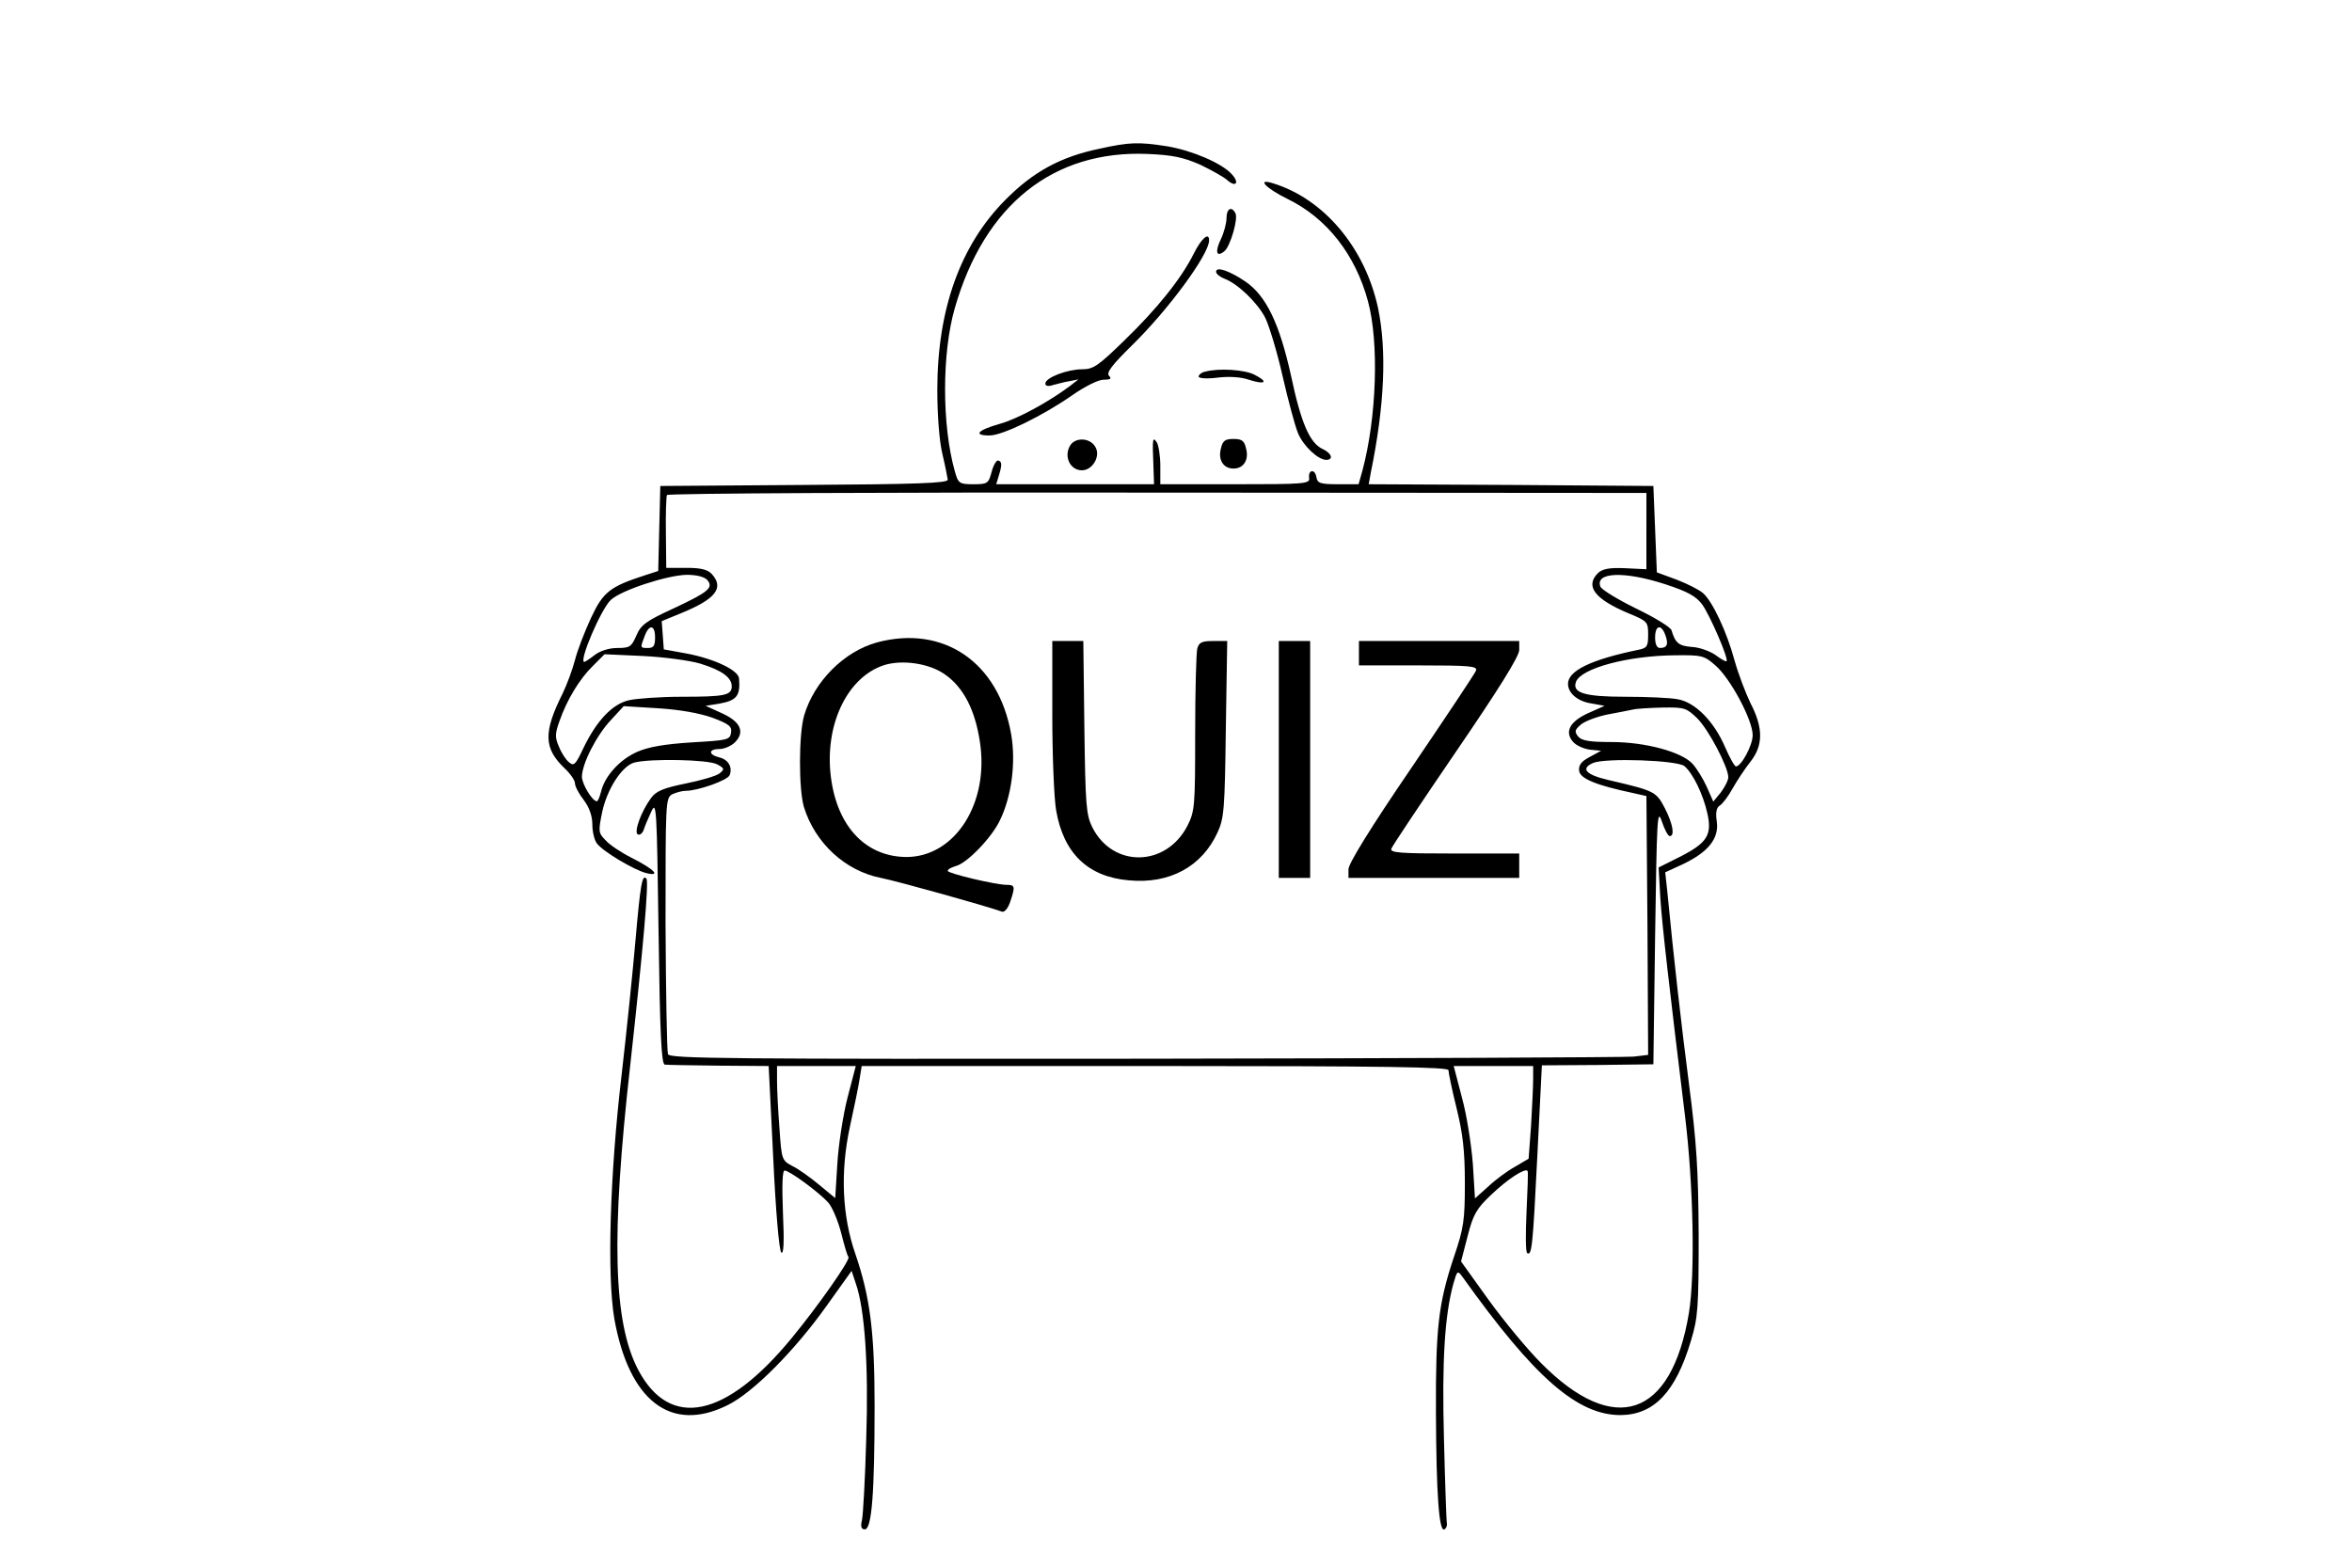 <?xml version="1.0" standalone="no"?>
<!DOCTYPE svg PUBLIC "-//W3C//DTD SVG 20010904//EN"
 "http://www.w3.org/TR/2001/REC-SVG-20010904/DTD/svg10.dtd">
<svg version="1.0" xmlns="http://www.w3.org/2000/svg"
 width="675pt" height="450pt" viewBox="0 0 675 450"
 preserveAspectRatio="xMidYMid meet">

<g transform="translate(0,450) scale(0.1,-0.1)"
fill="#000000" stroke="none">
<path d="M3155 4073 c-111 -23 -190 -66 -270 -147 -129 -130 -195 -314 -195
-545 0 -75 6 -150 15 -186 8 -33 14 -66 15 -72 0 -10 -92 -13 -412 -15 l-413
-3 -3 -122 -3 -122 -37 -12 c-102 -33 -121 -48 -156 -123 -18 -39 -39 -93 -46
-121 -7 -27 -23 -70 -35 -95 -56 -112 -55 -158 6 -216 16 -15 29 -34 29 -42 0
-9 11 -30 25 -48 16 -21 25 -46 25 -71 0 -21 6 -45 13 -54 17 -23 106 -76 141
-85 44 -11 25 10 -40 43 -30 15 -65 38 -76 51 -21 21 -21 26 -10 80 14 67 57
133 92 143 45 12 213 9 238 -5 21 -11 22 -14 7 -26 -8 -7 -52 -20 -97 -29 -64
-13 -85 -22 -99 -41 -29 -39 -50 -98 -39 -105 6 -3 13 2 17 12 3 10 13 34 22
53 15 33 16 14 21 -345 4 -294 8 -380 18 -381 6 -1 76 -2 155 -3 l143 -1 13
-262 c7 -152 17 -267 23 -273 7 -7 9 28 5 113 -3 80 -2 122 5 122 13 0 97 -61
125 -92 11 -12 28 -52 37 -87 9 -36 18 -67 21 -69 7 -7 -88 -142 -163 -233
-189 -230 -349 -263 -440 -92 -72 137 -79 381 -23 878 36 326 54 525 46 533
-12 13 -17 -15 -31 -175 -8 -92 -26 -267 -40 -388 -34 -288 -42 -577 -21 -700
42 -236 162 -329 324 -249 73 35 195 158 287 288 l70 98 12 -36 c26 -74 37
-236 30 -446 -3 -113 -9 -217 -12 -232 -5 -21 -2 -28 8 -28 20 0 28 104 28
356 0 211 -13 311 -55 434 -38 109 -44 235 -16 365 12 55 25 117 28 138 l6 37
842 0 c667 0 842 -3 842 -12 0 -7 10 -56 23 -108 18 -73 24 -123 24 -215 0
-108 -3 -130 -32 -215 -44 -132 -52 -203 -51 -445 1 -236 9 -343 24 -335 6 3
9 12 7 20 -1 8 -5 116 -8 240 -6 222 2 354 27 445 11 38 12 39 26 20 207 -290
330 -397 454 -397 96 1 158 66 202 214 20 66 22 94 22 303 -1 189 -6 266 -28
435 -23 179 -43 354 -62 551 l-6 55 52 24 c71 34 103 73 96 122 -4 26 -1 40 9
46 7 4 24 26 36 48 13 23 36 58 52 78 36 46 37 96 0 167 -14 29 -35 84 -46
123 -22 82 -63 169 -90 193 -11 10 -45 27 -76 39 l-57 21 -5 124 -5 124 -409
3 -408 2 6 33 c40 195 46 351 21 472 -37 173 -155 314 -302 359 -48 15 -21
-14 42 -45 113 -55 195 -160 231 -294 32 -118 25 -333 -16 -486 l-11 -39 -59
0 c-51 0 -59 3 -62 20 -4 25 -24 22 -21 -2 3 -17 -13 -18 -212 -18 l-215 0 0
53 c0 28 -5 59 -10 67 -12 18 -13 11 -10 -62 l2 -58 -227 0 -226 0 7 23 c10
32 10 42 -1 45 -5 2 -14 -13 -19 -32 -9 -34 -12 -36 -52 -36 -41 0 -44 2 -54
38 -37 132 -37 338 0 467 85 297 283 455 555 443 71 -3 102 -10 150 -31 33
-16 67 -35 77 -44 25 -22 36 -8 13 17 -29 32 -114 68 -185 80 -83 13 -109 12
-195 -7z m1570 -1097 l0 -110 -61 3 c-46 2 -65 -2 -78 -14 -38 -38 -9 -75 89
-116 53 -22 55 -24 55 -61 0 -33 -3 -38 -27 -43 -136 -28 -203 -60 -203 -98 0
-26 27 -50 66 -56 l39 -7 -47 -21 c-53 -24 -69 -54 -43 -83 9 -10 31 -20 49
-22 l31 -3 -33 -18 c-25 -13 -32 -24 -30 -40 3 -22 49 -41 153 -63 l40 -9 3
-371 2 -372 -42 -5 c-24 -2 -656 -5 -1404 -6 -1192 -1 -1362 0 -1367 13 -3 8
-6 177 -7 375 0 348 0 360 19 371 11 5 28 10 39 10 35 0 120 30 126 45 9 23
-4 45 -30 51 -32 8 -31 24 1 24 14 0 34 9 44 19 30 30 16 60 -38 84 l-46 21
38 6 c51 9 62 22 58 72 -1 24 -71 57 -150 72 l-66 12 -3 41 -3 40 56 23 c98
40 124 72 88 112 -12 13 -31 18 -73 18 l-58 0 -1 100 c-1 55 1 104 3 109 3 5
637 8 1408 7 l1403 -1 0 -109z m-2695 -141 c18 -22 4 -34 -96 -81 -81 -37 -95
-48 -108 -79 -14 -32 -19 -35 -54 -35 -24 0 -49 -8 -65 -20 -14 -11 -28 -20
-30 -20 -17 0 48 152 76 178 30 28 162 71 218 72 29 0 51 -6 59 -15z m2749
-12 c64 -21 88 -34 106 -58 22 -30 77 -157 70 -163 -2 -2 -16 6 -32 18 -16 11
-46 22 -68 23 -37 3 -47 11 -58 48 -3 9 -49 37 -101 62 -53 26 -99 54 -103 63
-16 42 69 45 186 7z m-2899 -153 c0 -23 -4 -30 -20 -30 -23 0 -23 0 -10 34 13
35 30 33 30 -4z m2899 8 c10 -27 6 -38 -15 -38 -9 0 -14 11 -14 30 0 35 17 40
29 8z m-2769 -83 c62 -19 90 -40 90 -65 0 -26 -20 -30 -143 -30 -62 0 -130 -5
-152 -10 -48 -11 -93 -59 -131 -138 -22 -47 -27 -52 -41 -40 -9 7 -22 27 -29
45 -12 27 -11 38 2 74 21 60 57 120 96 158 l33 33 110 -5 c61 -3 135 -13 165
-22z m2913 -5 c43 -37 107 -157 107 -200 0 -30 -33 -90 -48 -90 -4 0 -18 25
-31 55 -32 75 -87 130 -137 138 -21 4 -89 7 -150 7 -116 0 -153 11 -141 43 15
39 150 75 284 76 78 1 84 -1 116 -29z m-2879 -150 c48 -18 57 -25 54 -43 -3
-21 -10 -22 -113 -28 -78 -5 -124 -13 -156 -27 -50 -22 -93 -69 -104 -114 -4
-16 -9 -28 -12 -28 -13 0 -42 48 -43 70 0 37 42 120 84 164 l36 39 98 -6 c63
-4 119 -14 156 -27z m2827 -2 c33 -33 89 -140 89 -169 0 -9 -10 -28 -21 -43
l-22 -27 -19 43 c-11 24 -29 53 -41 66 -32 34 -135 62 -232 62 -64 0 -86 4
-96 16 -11 14 -10 19 9 35 13 10 46 22 75 28 29 5 61 12 72 14 11 3 50 5 87 6
62 1 68 -1 99 -31z m-37 -137 c24 -20 54 -81 66 -136 14 -62 -1 -85 -80 -125
l-60 -30 5 -88 c5 -78 26 -259 71 -627 24 -196 29 -454 11 -564 -50 -300 -214
-356 -424 -144 -39 39 -107 121 -151 182 l-79 110 19 73 c16 63 26 79 67 118
46 44 97 78 105 69 2 -2 0 -55 -3 -117 -3 -63 -3 -116 2 -119 13 -8 16 17 29
280 l13 259 160 1 160 2 5 370 c5 336 6 366 19 328 8 -24 18 -43 23 -43 15 0
9 35 -14 80 -25 48 -29 50 -162 81 -65 15 -81 33 -44 49 36 15 241 8 262 -9z
m-2402 -953 c-13 -51 -26 -137 -29 -190 l-6 -97 -46 38 c-25 21 -60 46 -77 54
-30 16 -31 18 -37 108 -4 51 -7 112 -7 136 l0 43 113 0 113 0 -24 -92z m1968
55 c0 -21 -3 -81 -6 -134 l-7 -95 -39 -23 c-22 -12 -57 -38 -77 -57 l-38 -34
-6 98 c-4 53 -17 139 -31 190 l-24 92 114 0 114 0 0 -37z"/>
<path d="M2517 2656 c-95 -26 -180 -112 -209 -209 -16 -55 -16 -211 -1 -263
32 -104 119 -184 221 -204 46 -9 304 -81 348 -97 7 -2 17 10 23 28 15 44 14
49 -9 49 -33 0 -170 33 -170 40 0 5 10 10 23 14 32 8 103 81 127 132 33 68 46
165 32 246 -36 207 -194 315 -385 264z m195 -92 c53 -37 86 -101 100 -192 28
-177 -71 -332 -211 -332 -121 1 -204 94 -218 244 -13 144 52 274 155 307 52
16 129 5 174 -27z"/>
<path d="M3020 2448 c0 -116 5 -240 11 -274 21 -123 91 -191 209 -201 116 -11
209 39 254 137 19 41 21 66 24 298 l4 252 -40 0 c-33 0 -41 -4 -46 -22 -3 -13
-6 -122 -6 -243 0 -209 -1 -223 -22 -265 -61 -119 -214 -122 -273 -5 -18 36
-20 64 -23 288 l-3 247 -44 0 -45 0 0 -212z"/>
<path d="M3670 2320 l0 -340 45 0 45 0 0 340 0 340 -45 0 -45 0 0 -340z"/>
<path d="M3900 2625 l0 -35 171 0 c148 0 170 -2 165 -15 -3 -8 -87 -134 -186
-280 -116 -170 -180 -274 -180 -290 l0 -25 245 0 245 0 0 35 0 35 -186 0
c-157 0 -185 2 -181 14 3 8 87 134 186 279 121 177 181 273 181 291 l0 26
-230 0 -230 0 0 -35z"/>
<path d="M3520 3874 c0 -14 -7 -41 -16 -60 -18 -37 -13 -54 10 -35 17 14 41
96 31 110 -11 20 -25 12 -25 -15z"/>
<path d="M3426 3772 c-36 -72 -105 -158 -199 -249 -75 -73 -89 -83 -121 -83
-43 0 -106 -24 -106 -41 0 -7 8 -9 23 -4 12 3 33 9 47 11 l25 5 -23 -18 c-61
-46 -152 -96 -204 -110 -63 -18 -76 -33 -28 -33 37 0 152 56 238 116 36 25 74
44 89 44 20 0 24 3 16 11 -9 9 8 31 66 88 105 103 221 261 221 301 0 25 -22 6
-44 -38z"/>
<path d="M3490 3720 c0 -6 11 -15 24 -20 38 -14 95 -69 117 -112 11 -22 34
-97 50 -168 16 -70 36 -144 44 -163 15 -37 58 -77 81 -77 22 0 16 19 -10 31
-37 17 -62 74 -91 211 -33 149 -71 229 -131 270 -46 31 -84 44 -84 28z"/>
<path d="M3458 3433 c-10 -2 -18 -9 -18 -14 0 -5 23 -7 54 -3 32 4 68 2 90 -6
47 -15 58 -7 17 14 -28 15 -103 20 -143 9z"/>
<path d="M3070 3219 c-17 -31 2 -69 35 -69 31 0 55 42 38 68 -16 27 -60 27
-73 1z"/>
<path d="M3504 3213 c-9 -33 7 -58 36 -58 29 0 45 25 36 58 -5 22 -12 27 -36
27 -24 0 -31 -5 -36 -27z"/>
</g>
</svg>

